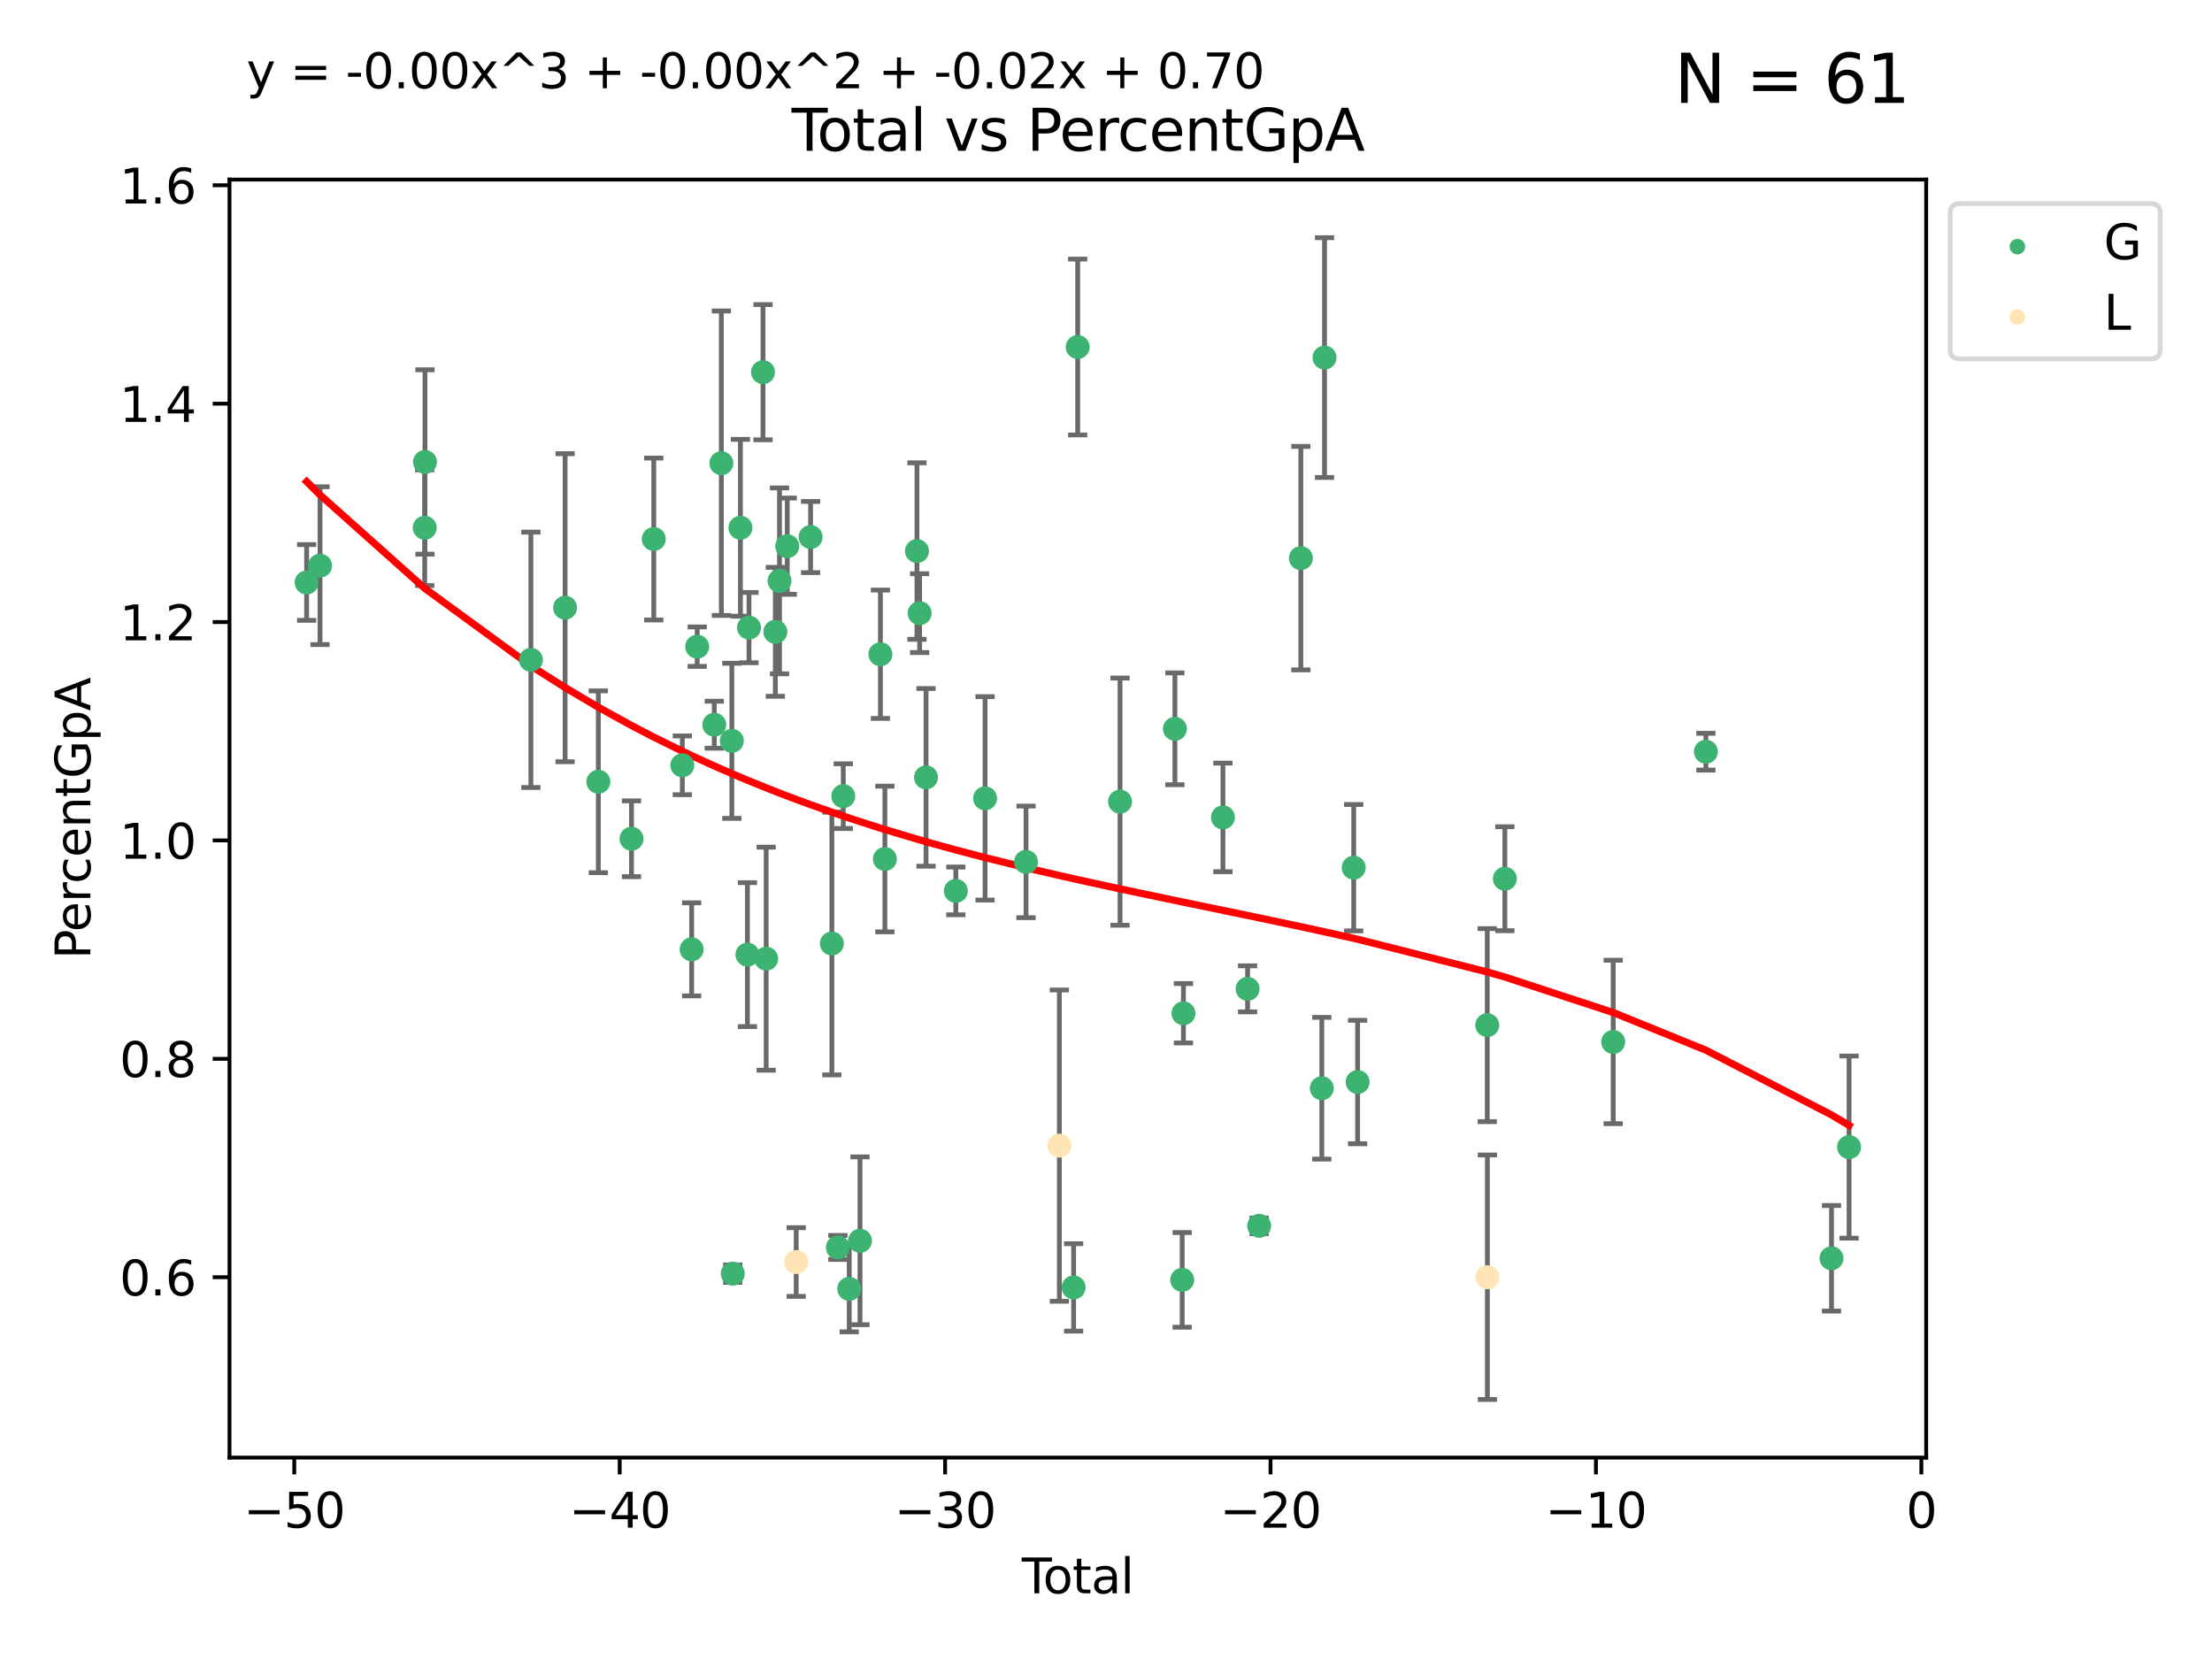 <?xml version="1.0" encoding="utf-8" standalone="no"?>
<!DOCTYPE svg PUBLIC "-//W3C//DTD SVG 1.1//EN"
  "http://www.w3.org/Graphics/SVG/1.1/DTD/svg11.dtd">
<svg xmlns:xlink="http://www.w3.org/1999/xlink" width="460.8pt" height="345.6pt" viewBox="0 0 460.8 345.6" xmlns="http://www.w3.org/2000/svg" version="1.1">
 <defs>
  <style type="text/css">*{stroke-linejoin: round; stroke-linecap: butt}</style>
 </defs>
 <g id="figure_1">
  <g id="patch_1">
   <path d="M 0 345.6 
L 460.8 345.6 
L 460.8 0 
L 0 0 
z
" style="fill: #ffffff"/>
  </g>
  <g id="axes_1">
   <g id="patch_2">
    <path d="M 47.81 303.64 
L 401.26 303.64 
L 401.26 37.411 
L 47.81 37.411 
z
" style="fill: #ffffff"/>
   </g>
   <g id="PathCollection_1">
    <defs>
     <path id="m4b8e114b20" d="M 0 1.118 
C 0.297 1.118 0.581 1 0.791 0.791 
C 1 0.581 1.118 0.297 1.118 0 
C 1.118 -0.297 1 -0.581 0.791 -0.791 
C 0.581 -1 0.297 -1.118 0 -1.118 
C -0.297 -1.118 -0.581 -1 -0.791 -0.791 
C -1 -0.581 -1.118 -0.297 -1.118 0 
C -1.118 0.297 -1 0.581 -0.791 0.791 
C -0.581 1 -0.297 1.118 0 1.118 
z
" style="stroke: #3cb371"/>
    </defs>
    <g clip-path="url(#p067b7caf82)">
     <use xlink:href="#m4b8e114b20" x="63.876" y="121.336" style="fill: #3cb371; stroke: #3cb371"/>
     <use xlink:href="#m4b8e114b20" x="66.665" y="117.844" style="fill: #3cb371; stroke: #3cb371"/>
     <use xlink:href="#m4b8e114b20" x="88.478" y="109.936" style="fill: #3cb371; stroke: #3cb371"/>
     <use xlink:href="#m4b8e114b20" x="88.531" y="96.236" style="fill: #3cb371; stroke: #3cb371"/>
     <use xlink:href="#m4b8e114b20" x="110.593" y="137.447" style="fill: #3cb371; stroke: #3cb371"/>
     <use xlink:href="#m4b8e114b20" x="117.718" y="126.592" style="fill: #3cb371; stroke: #3cb371"/>
     <use xlink:href="#m4b8e114b20" x="124.646" y="162.857" style="fill: #3cb371; stroke: #3cb371"/>
     <use xlink:href="#m4b8e114b20" x="131.553" y="174.726" style="fill: #3cb371; stroke: #3cb371"/>
     <use xlink:href="#m4b8e114b20" x="136.193" y="112.284" style="fill: #3cb371; stroke: #3cb371"/>
     <use xlink:href="#m4b8e114b20" x="142.142" y="159.429" style="fill: #3cb371; stroke: #3cb371"/>
     <use xlink:href="#m4b8e114b20" x="144.083" y="197.77" style="fill: #3cb371; stroke: #3cb371"/>
     <use xlink:href="#m4b8e114b20" x="145.239" y="134.712" style="fill: #3cb371; stroke: #3cb371"/>
     <use xlink:href="#m4b8e114b20" x="148.797" y="150.97" style="fill: #3cb371; stroke: #3cb371"/>
     <use xlink:href="#m4b8e114b20" x="150.273" y="96.496" style="fill: #3cb371; stroke: #3cb371"/>
     <use xlink:href="#m4b8e114b20" x="152.455" y="154.324" style="fill: #3cb371; stroke: #3cb371"/>
     <use xlink:href="#m4b8e114b20" x="152.65" y="265.324" style="fill: #3cb371; stroke: #3cb371"/>
     <use xlink:href="#m4b8e114b20" x="154.246" y="109.945" style="fill: #3cb371; stroke: #3cb371"/>
     <use xlink:href="#m4b8e114b20" x="155.705" y="198.864" style="fill: #3cb371; stroke: #3cb371"/>
     <use xlink:href="#m4b8e114b20" x="156.029" y="130.744" style="fill: #3cb371; stroke: #3cb371"/>
     <use xlink:href="#m4b8e114b20" x="158.95" y="77.531" style="fill: #3cb371; stroke: #3cb371"/>
     <use xlink:href="#m4b8e114b20" x="159.607" y="199.712" style="fill: #3cb371; stroke: #3cb371"/>
     <use xlink:href="#m4b8e114b20" x="161.518" y="131.618" style="fill: #3cb371; stroke: #3cb371"/>
     <use xlink:href="#m4b8e114b20" x="162.387" y="121.006" style="fill: #3cb371; stroke: #3cb371"/>
     <use xlink:href="#m4b8e114b20" x="163.998" y="113.78" style="fill: #3cb371; stroke: #3cb371"/>
     <use xlink:href="#m4b8e114b20" x="168.862" y="111.873" style="fill: #3cb371; stroke: #3cb371"/>
     <use xlink:href="#m4b8e114b20" x="173.292" y="196.555" style="fill: #3cb371; stroke: #3cb371"/>
     <use xlink:href="#m4b8e114b20" x="174.543" y="259.868" style="fill: #3cb371; stroke: #3cb371"/>
     <use xlink:href="#m4b8e114b20" x="175.67" y="165.855" style="fill: #3cb371; stroke: #3cb371"/>
     <use xlink:href="#m4b8e114b20" x="176.911" y="268.487" style="fill: #3cb371; stroke: #3cb371"/>
     <use xlink:href="#m4b8e114b20" x="179.153" y="258.478" style="fill: #3cb371; stroke: #3cb371"/>
     <use xlink:href="#m4b8e114b20" x="183.404" y="136.291" style="fill: #3cb371; stroke: #3cb371"/>
     <use xlink:href="#m4b8e114b20" x="184.337" y="178.948" style="fill: #3cb371; stroke: #3cb371"/>
     <use xlink:href="#m4b8e114b20" x="191.023" y="114.794" style="fill: #3cb371; stroke: #3cb371"/>
     <use xlink:href="#m4b8e114b20" x="191.575" y="127.729" style="fill: #3cb371; stroke: #3cb371"/>
     <use xlink:href="#m4b8e114b20" x="192.907" y="161.937" style="fill: #3cb371; stroke: #3cb371"/>
     <use xlink:href="#m4b8e114b20" x="199.116" y="185.594" style="fill: #3cb371; stroke: #3cb371"/>
     <use xlink:href="#m4b8e114b20" x="205.207" y="166.308" style="fill: #3cb371; stroke: #3cb371"/>
     <use xlink:href="#m4b8e114b20" x="213.738" y="179.547" style="fill: #3cb371; stroke: #3cb371"/>
     <use xlink:href="#m4b8e114b20" x="223.654" y="268.191" style="fill: #3cb371; stroke: #3cb371"/>
     <use xlink:href="#m4b8e114b20" x="224.502" y="72.289" style="fill: #3cb371; stroke: #3cb371"/>
     <use xlink:href="#m4b8e114b20" x="233.326" y="166.999" style="fill: #3cb371; stroke: #3cb371"/>
     <use xlink:href="#m4b8e114b20" x="244.755" y="151.825" style="fill: #3cb371; stroke: #3cb371"/>
     <use xlink:href="#m4b8e114b20" x="246.27" y="266.623" style="fill: #3cb371; stroke: #3cb371"/>
     <use xlink:href="#m4b8e114b20" x="246.534" y="211.085" style="fill: #3cb371; stroke: #3cb371"/>
     <use xlink:href="#m4b8e114b20" x="254.76" y="170.276" style="fill: #3cb371; stroke: #3cb371"/>
     <use xlink:href="#m4b8e114b20" x="259.895" y="205.998" style="fill: #3cb371; stroke: #3cb371"/>
     <use xlink:href="#m4b8e114b20" x="262.303" y="255.363" style="fill: #3cb371; stroke: #3cb371"/>
     <use xlink:href="#m4b8e114b20" x="270.994" y="116.268" style="fill: #3cb371; stroke: #3cb371"/>
     <use xlink:href="#m4b8e114b20" x="275.356" y="226.702" style="fill: #3cb371; stroke: #3cb371"/>
     <use xlink:href="#m4b8e114b20" x="275.922" y="74.49" style="fill: #3cb371; stroke: #3cb371"/>
     <use xlink:href="#m4b8e114b20" x="282" y="180.757" style="fill: #3cb371; stroke: #3cb371"/>
     <use xlink:href="#m4b8e114b20" x="282.815" y="225.409" style="fill: #3cb371; stroke: #3cb371"/>
     <use xlink:href="#m4b8e114b20" x="309.82" y="213.552" style="fill: #3cb371; stroke: #3cb371"/>
     <use xlink:href="#m4b8e114b20" x="313.487" y="183.051" style="fill: #3cb371; stroke: #3cb371"/>
     <use xlink:href="#m4b8e114b20" x="336.06" y="217.054" style="fill: #3cb371; stroke: #3cb371"/>
     <use xlink:href="#m4b8e114b20" x="355.369" y="156.59" style="fill: #3cb371; stroke: #3cb371"/>
     <use xlink:href="#m4b8e114b20" x="381.535" y="262.123" style="fill: #3cb371; stroke: #3cb371"/>
     <use xlink:href="#m4b8e114b20" x="385.194" y="238.959" style="fill: #3cb371; stroke: #3cb371"/>
    </g>
   </g>
   <g id="PathCollection_2">
    <defs>
     <path id="maf53d8e0f3" d="M 0 1.118 
C 0.297 1.118 0.581 1 0.791 0.791 
C 1 0.581 1.118 0.297 1.118 0 
C 1.118 -0.297 1 -0.581 0.791 -0.791 
C 0.581 -1 0.297 -1.118 0 -1.118 
C -0.297 -1.118 -0.581 -1 -0.791 -0.791 
C -1 -0.581 -1.118 -0.297 -1.118 0 
C -1.118 0.297 -1 0.581 -0.791 0.791 
C -0.581 1 -0.297 1.118 0 1.118 
z
" style="stroke: #ffe4b5"/>
    </defs>
    <g clip-path="url(#p067b7caf82)">
     <use xlink:href="#maf53d8e0f3" x="165.86" y="262.907" style="fill: #ffe4b5; stroke: #ffe4b5"/>
     <use xlink:href="#maf53d8e0f3" x="220.682" y="238.659" style="fill: #ffe4b5; stroke: #ffe4b5"/>
     <use xlink:href="#maf53d8e0f3" x="309.85" y="266.071" style="fill: #ffe4b5; stroke: #ffe4b5"/>
    </g>
   </g>
   <g id="matplotlib.axis_1">
    <g id="xtick_1">
     <g id="line2d_1">
      <defs>
       <path id="mab67795914" d="M 0 0 
L 0 3.5 
" style="stroke: #000000; stroke-width: 0.8"/>
      </defs>
      <g>
       <use xlink:href="#mab67795914" x="61.302" y="303.64" style="stroke: #000000; stroke-width: 0.8"/>
      </g>
     </g>
     <g id="text_1">
      <!-- −50 -->
      <g transform="translate(50.75 318.238)scale(0.1 -0.1)">
       <defs>
        <path id="DejaVuSans-2212" d="M 678 2272 
L 4684 2272 
L 4684 1741 
L 678 1741 
L 678 2272 
z
" transform="scale(0.016)"/>
        <path id="DejaVuSans-35" d="M 691 4666 
L 3169 4666 
L 3169 4134 
L 1269 4134 
L 1269 2991 
Q 1406 3038 1543 3061 
Q 1681 3084 1819 3084 
Q 2600 3084 3056 2656 
Q 3513 2228 3513 1497 
Q 3513 744 3044 326 
Q 2575 -91 1722 -91 
Q 1428 -91 1123 -41 
Q 819 9 494 109 
L 494 744 
Q 775 591 1075 516 
Q 1375 441 1709 441 
Q 2250 441 2565 725 
Q 2881 1009 2881 1497 
Q 2881 1984 2565 2268 
Q 2250 2553 1709 2553 
Q 1456 2553 1204 2497 
Q 953 2441 691 2322 
L 691 4666 
z
" transform="scale(0.016)"/>
        <path id="DejaVuSans-30" d="M 2034 4250 
Q 1547 4250 1301 3770 
Q 1056 3291 1056 2328 
Q 1056 1369 1301 889 
Q 1547 409 2034 409 
Q 2525 409 2770 889 
Q 3016 1369 3016 2328 
Q 3016 3291 2770 3770 
Q 2525 4250 2034 4250 
z
M 2034 4750 
Q 2819 4750 3233 4129 
Q 3647 3509 3647 2328 
Q 3647 1150 3233 529 
Q 2819 -91 2034 -91 
Q 1250 -91 836 529 
Q 422 1150 422 2328 
Q 422 3509 836 4129 
Q 1250 4750 2034 4750 
z
" transform="scale(0.016)"/>
       </defs>
       <use xlink:href="#DejaVuSans-2212"/>
       <use xlink:href="#DejaVuSans-35" x="83.789"/>
       <use xlink:href="#DejaVuSans-30" x="147.412"/>
      </g>
     </g>
    </g>
    <g id="xtick_2">
     <g id="line2d_2">
      <g>
       <use xlink:href="#mab67795914" x="129.092" y="303.64" style="stroke: #000000; stroke-width: 0.8"/>
      </g>
     </g>
     <g id="text_2">
      <!-- −40 -->
      <g transform="translate(118.54 318.238)scale(0.1 -0.1)">
       <defs>
        <path id="DejaVuSans-34" d="M 2419 4116 
L 825 1625 
L 2419 1625 
L 2419 4116 
z
M 2253 4666 
L 3047 4666 
L 3047 1625 
L 3713 1625 
L 3713 1100 
L 3047 1100 
L 3047 0 
L 2419 0 
L 2419 1100 
L 313 1100 
L 313 1709 
L 2253 4666 
z
" transform="scale(0.016)"/>
       </defs>
       <use xlink:href="#DejaVuSans-2212"/>
       <use xlink:href="#DejaVuSans-34" x="83.789"/>
       <use xlink:href="#DejaVuSans-30" x="147.412"/>
      </g>
     </g>
    </g>
    <g id="xtick_3">
     <g id="line2d_3">
      <g>
       <use xlink:href="#mab67795914" x="196.882" y="303.64" style="stroke: #000000; stroke-width: 0.8"/>
      </g>
     </g>
     <g id="text_3">
      <!-- −30 -->
      <g transform="translate(186.33 318.238)scale(0.1 -0.1)">
       <defs>
        <path id="DejaVuSans-33" d="M 2597 2516 
Q 3050 2419 3304 2112 
Q 3559 1806 3559 1356 
Q 3559 666 3084 287 
Q 2609 -91 1734 -91 
Q 1441 -91 1130 -33 
Q 819 25 488 141 
L 488 750 
Q 750 597 1062 519 
Q 1375 441 1716 441 
Q 2309 441 2620 675 
Q 2931 909 2931 1356 
Q 2931 1769 2642 2001 
Q 2353 2234 1838 2234 
L 1294 2234 
L 1294 2753 
L 1863 2753 
Q 2328 2753 2575 2939 
Q 2822 3125 2822 3475 
Q 2822 3834 2567 4026 
Q 2313 4219 1838 4219 
Q 1578 4219 1281 4162 
Q 984 4106 628 3988 
L 628 4550 
Q 988 4650 1302 4700 
Q 1616 4750 1894 4750 
Q 2613 4750 3031 4423 
Q 3450 4097 3450 3541 
Q 3450 3153 3228 2886 
Q 3006 2619 2597 2516 
z
" transform="scale(0.016)"/>
       </defs>
       <use xlink:href="#DejaVuSans-2212"/>
       <use xlink:href="#DejaVuSans-33" x="83.789"/>
       <use xlink:href="#DejaVuSans-30" x="147.412"/>
      </g>
     </g>
    </g>
    <g id="xtick_4">
     <g id="line2d_4">
      <g>
       <use xlink:href="#mab67795914" x="264.673" y="303.64" style="stroke: #000000; stroke-width: 0.8"/>
      </g>
     </g>
     <g id="text_4">
      <!-- −20 -->
      <g transform="translate(254.12 318.238)scale(0.1 -0.1)">
       <defs>
        <path id="DejaVuSans-32" d="M 1228 531 
L 3431 531 
L 3431 0 
L 469 0 
L 469 531 
Q 828 903 1448 1529 
Q 2069 2156 2228 2338 
Q 2531 2678 2651 2914 
Q 2772 3150 2772 3378 
Q 2772 3750 2511 3984 
Q 2250 4219 1831 4219 
Q 1534 4219 1204 4116 
Q 875 4013 500 3803 
L 500 4441 
Q 881 4594 1212 4672 
Q 1544 4750 1819 4750 
Q 2544 4750 2975 4387 
Q 3406 4025 3406 3419 
Q 3406 3131 3298 2873 
Q 3191 2616 2906 2266 
Q 2828 2175 2409 1742 
Q 1991 1309 1228 531 
z
" transform="scale(0.016)"/>
       </defs>
       <use xlink:href="#DejaVuSans-2212"/>
       <use xlink:href="#DejaVuSans-32" x="83.789"/>
       <use xlink:href="#DejaVuSans-30" x="147.412"/>
      </g>
     </g>
    </g>
    <g id="xtick_5">
     <g id="line2d_5">
      <g>
       <use xlink:href="#mab67795914" x="332.463" y="303.64" style="stroke: #000000; stroke-width: 0.8"/>
      </g>
     </g>
     <g id="text_5">
      <!-- −10 -->
      <g transform="translate(321.911 318.238)scale(0.1 -0.1)">
       <defs>
        <path id="DejaVuSans-31" d="M 794 531 
L 1825 531 
L 1825 4091 
L 703 3866 
L 703 4441 
L 1819 4666 
L 2450 4666 
L 2450 531 
L 3481 531 
L 3481 0 
L 794 0 
L 794 531 
z
" transform="scale(0.016)"/>
       </defs>
       <use xlink:href="#DejaVuSans-2212"/>
       <use xlink:href="#DejaVuSans-31" x="83.789"/>
       <use xlink:href="#DejaVuSans-30" x="147.412"/>
      </g>
     </g>
    </g>
    <g id="xtick_6">
     <g id="line2d_6">
      <g>
       <use xlink:href="#mab67795914" x="400.253" y="303.64" style="stroke: #000000; stroke-width: 0.8"/>
      </g>
     </g>
     <g id="text_6">
      <!-- 0 -->
      <g transform="translate(397.072 318.238)scale(0.1 -0.1)">
       <use xlink:href="#DejaVuSans-30"/>
      </g>
     </g>
    </g>
    <g id="text_7">
     <!-- Total -->
     <g transform="translate(212.858 331.917)scale(0.1 -0.1)">
      <defs>
       <path id="DejaVuSans-54" d="M -19 4666 
L 3928 4666 
L 3928 4134 
L 2272 4134 
L 2272 0 
L 1638 0 
L 1638 4134 
L -19 4134 
L -19 4666 
z
" transform="scale(0.016)"/>
       <path id="DejaVuSans-6f" d="M 1959 3097 
Q 1497 3097 1228 2736 
Q 959 2375 959 1747 
Q 959 1119 1226 758 
Q 1494 397 1959 397 
Q 2419 397 2687 759 
Q 2956 1122 2956 1747 
Q 2956 2369 2687 2733 
Q 2419 3097 1959 3097 
z
M 1959 3584 
Q 2709 3584 3137 3096 
Q 3566 2609 3566 1747 
Q 3566 888 3137 398 
Q 2709 -91 1959 -91 
Q 1206 -91 779 398 
Q 353 888 353 1747 
Q 353 2609 779 3096 
Q 1206 3584 1959 3584 
z
" transform="scale(0.016)"/>
       <path id="DejaVuSans-74" d="M 1172 4494 
L 1172 3500 
L 2356 3500 
L 2356 3053 
L 1172 3053 
L 1172 1153 
Q 1172 725 1289 603 
Q 1406 481 1766 481 
L 2356 481 
L 2356 0 
L 1766 0 
Q 1100 0 847 248 
Q 594 497 594 1153 
L 594 3053 
L 172 3053 
L 172 3500 
L 594 3500 
L 594 4494 
L 1172 4494 
z
" transform="scale(0.016)"/>
       <path id="DejaVuSans-61" d="M 2194 1759 
Q 1497 1759 1228 1600 
Q 959 1441 959 1056 
Q 959 750 1161 570 
Q 1363 391 1709 391 
Q 2188 391 2477 730 
Q 2766 1069 2766 1631 
L 2766 1759 
L 2194 1759 
z
M 3341 1997 
L 3341 0 
L 2766 0 
L 2766 531 
Q 2569 213 2275 61 
Q 1981 -91 1556 -91 
Q 1019 -91 701 211 
Q 384 513 384 1019 
Q 384 1609 779 1909 
Q 1175 2209 1959 2209 
L 2766 2209 
L 2766 2266 
Q 2766 2663 2505 2880 
Q 2244 3097 1772 3097 
Q 1472 3097 1187 3025 
Q 903 2953 641 2809 
L 641 3341 
Q 956 3463 1253 3523 
Q 1550 3584 1831 3584 
Q 2591 3584 2966 3190 
Q 3341 2797 3341 1997 
z
" transform="scale(0.016)"/>
       <path id="DejaVuSans-6c" d="M 603 4863 
L 1178 4863 
L 1178 0 
L 603 0 
L 603 4863 
z
" transform="scale(0.016)"/>
      </defs>
      <use xlink:href="#DejaVuSans-54"/>
      <use xlink:href="#DejaVuSans-6f" x="44.084"/>
      <use xlink:href="#DejaVuSans-74" x="105.266"/>
      <use xlink:href="#DejaVuSans-61" x="144.475"/>
      <use xlink:href="#DejaVuSans-6c" x="205.754"/>
     </g>
    </g>
   </g>
   <g id="matplotlib.axis_2">
    <g id="ytick_1">
     <g id="line2d_7">
      <defs>
       <path id="md34cf1a11a" d="M 0 0 
L -3.5 0 
" style="stroke: #000000; stroke-width: 0.8"/>
      </defs>
      <g>
       <use xlink:href="#md34cf1a11a" x="47.81" y="266.068" style="stroke: #000000; stroke-width: 0.8"/>
      </g>
     </g>
     <g id="text_8">
      <!-- 0.6 -->
      <g transform="translate(24.907 269.867)scale(0.1 -0.1)">
       <defs>
        <path id="DejaVuSans-2e" d="M 684 794 
L 1344 794 
L 1344 0 
L 684 0 
L 684 794 
z
" transform="scale(0.016)"/>
        <path id="DejaVuSans-36" d="M 2113 2584 
Q 1688 2584 1439 2293 
Q 1191 2003 1191 1497 
Q 1191 994 1439 701 
Q 1688 409 2113 409 
Q 2538 409 2786 701 
Q 3034 994 3034 1497 
Q 3034 2003 2786 2293 
Q 2538 2584 2113 2584 
z
M 3366 4563 
L 3366 3988 
Q 3128 4100 2886 4159 
Q 2644 4219 2406 4219 
Q 1781 4219 1451 3797 
Q 1122 3375 1075 2522 
Q 1259 2794 1537 2939 
Q 1816 3084 2150 3084 
Q 2853 3084 3261 2657 
Q 3669 2231 3669 1497 
Q 3669 778 3244 343 
Q 2819 -91 2113 -91 
Q 1303 -91 875 529 
Q 447 1150 447 2328 
Q 447 3434 972 4092 
Q 1497 4750 2381 4750 
Q 2619 4750 2861 4703 
Q 3103 4656 3366 4563 
z
" transform="scale(0.016)"/>
       </defs>
       <use xlink:href="#DejaVuSans-30"/>
       <use xlink:href="#DejaVuSans-2e" x="63.623"/>
       <use xlink:href="#DejaVuSans-36" x="95.41"/>
      </g>
     </g>
    </g>
    <g id="ytick_2">
     <g id="line2d_8">
      <g>
       <use xlink:href="#md34cf1a11a" x="47.81" y="220.573" style="stroke: #000000; stroke-width: 0.8"/>
      </g>
     </g>
     <g id="text_9">
      <!-- 0.8 -->
      <g transform="translate(24.907 224.372)scale(0.1 -0.1)">
       <defs>
        <path id="DejaVuSans-38" d="M 2034 2216 
Q 1584 2216 1326 1975 
Q 1069 1734 1069 1313 
Q 1069 891 1326 650 
Q 1584 409 2034 409 
Q 2484 409 2743 651 
Q 3003 894 3003 1313 
Q 3003 1734 2745 1975 
Q 2488 2216 2034 2216 
z
M 1403 2484 
Q 997 2584 770 2862 
Q 544 3141 544 3541 
Q 544 4100 942 4425 
Q 1341 4750 2034 4750 
Q 2731 4750 3128 4425 
Q 3525 4100 3525 3541 
Q 3525 3141 3298 2862 
Q 3072 2584 2669 2484 
Q 3125 2378 3379 2068 
Q 3634 1759 3634 1313 
Q 3634 634 3220 271 
Q 2806 -91 2034 -91 
Q 1263 -91 848 271 
Q 434 634 434 1313 
Q 434 1759 690 2068 
Q 947 2378 1403 2484 
z
M 1172 3481 
Q 1172 3119 1398 2916 
Q 1625 2713 2034 2713 
Q 2441 2713 2670 2916 
Q 2900 3119 2900 3481 
Q 2900 3844 2670 4047 
Q 2441 4250 2034 4250 
Q 1625 4250 1398 4047 
Q 1172 3844 1172 3481 
z
" transform="scale(0.016)"/>
       </defs>
       <use xlink:href="#DejaVuSans-30"/>
       <use xlink:href="#DejaVuSans-2e" x="63.623"/>
       <use xlink:href="#DejaVuSans-38" x="95.41"/>
      </g>
     </g>
    </g>
    <g id="ytick_3">
     <g id="line2d_9">
      <g>
       <use xlink:href="#md34cf1a11a" x="47.81" y="175.078" style="stroke: #000000; stroke-width: 0.8"/>
      </g>
     </g>
     <g id="text_10">
      <!-- 1.0 -->
      <g transform="translate(24.907 178.878)scale(0.1 -0.1)">
       <use xlink:href="#DejaVuSans-31"/>
       <use xlink:href="#DejaVuSans-2e" x="63.623"/>
       <use xlink:href="#DejaVuSans-30" x="95.41"/>
      </g>
     </g>
    </g>
    <g id="ytick_4">
     <g id="line2d_10">
      <g>
       <use xlink:href="#md34cf1a11a" x="47.81" y="129.583" style="stroke: #000000; stroke-width: 0.8"/>
      </g>
     </g>
     <g id="text_11">
      <!-- 1.2 -->
      <g transform="translate(24.907 133.383)scale(0.1 -0.1)">
       <use xlink:href="#DejaVuSans-31"/>
       <use xlink:href="#DejaVuSans-2e" x="63.623"/>
       <use xlink:href="#DejaVuSans-32" x="95.41"/>
      </g>
     </g>
    </g>
    <g id="ytick_5">
     <g id="line2d_11">
      <g>
       <use xlink:href="#md34cf1a11a" x="47.81" y="84.089" style="stroke: #000000; stroke-width: 0.8"/>
      </g>
     </g>
     <g id="text_12">
      <!-- 1.4 -->
      <g transform="translate(24.907 87.888)scale(0.1 -0.1)">
       <use xlink:href="#DejaVuSans-31"/>
       <use xlink:href="#DejaVuSans-2e" x="63.623"/>
       <use xlink:href="#DejaVuSans-34" x="95.41"/>
      </g>
     </g>
    </g>
    <g id="ytick_6">
     <g id="line2d_12">
      <g>
       <use xlink:href="#md34cf1a11a" x="47.81" y="38.594" style="stroke: #000000; stroke-width: 0.8"/>
      </g>
     </g>
     <g id="text_13">
      <!-- 1.6 -->
      <g transform="translate(24.907 42.393)scale(0.1 -0.1)">
       <use xlink:href="#DejaVuSans-31"/>
       <use xlink:href="#DejaVuSans-2e" x="63.623"/>
       <use xlink:href="#DejaVuSans-36" x="95.41"/>
      </g>
     </g>
    </g>
    <g id="text_14">
     <!-- PercentGpA -->
     <g transform="translate(18.827 199.802)rotate(-90)scale(0.1 -0.1)">
      <defs>
       <path id="DejaVuSans-50" d="M 1259 4147 
L 1259 2394 
L 2053 2394 
Q 2494 2394 2734 2622 
Q 2975 2850 2975 3272 
Q 2975 3691 2734 3919 
Q 2494 4147 2053 4147 
L 1259 4147 
z
M 628 4666 
L 2053 4666 
Q 2838 4666 3239 4311 
Q 3641 3956 3641 3272 
Q 3641 2581 3239 2228 
Q 2838 1875 2053 1875 
L 1259 1875 
L 1259 0 
L 628 0 
L 628 4666 
z
" transform="scale(0.016)"/>
       <path id="DejaVuSans-65" d="M 3597 1894 
L 3597 1613 
L 953 1613 
Q 991 1019 1311 708 
Q 1631 397 2203 397 
Q 2534 397 2845 478 
Q 3156 559 3463 722 
L 3463 178 
Q 3153 47 2828 -22 
Q 2503 -91 2169 -91 
Q 1331 -91 842 396 
Q 353 884 353 1716 
Q 353 2575 817 3079 
Q 1281 3584 2069 3584 
Q 2775 3584 3186 3129 
Q 3597 2675 3597 1894 
z
M 3022 2063 
Q 3016 2534 2758 2815 
Q 2500 3097 2075 3097 
Q 1594 3097 1305 2825 
Q 1016 2553 972 2059 
L 3022 2063 
z
" transform="scale(0.016)"/>
       <path id="DejaVuSans-72" d="M 2631 2963 
Q 2534 3019 2420 3045 
Q 2306 3072 2169 3072 
Q 1681 3072 1420 2755 
Q 1159 2438 1159 1844 
L 1159 0 
L 581 0 
L 581 3500 
L 1159 3500 
L 1159 2956 
Q 1341 3275 1631 3429 
Q 1922 3584 2338 3584 
Q 2397 3584 2469 3576 
Q 2541 3569 2628 3553 
L 2631 2963 
z
" transform="scale(0.016)"/>
       <path id="DejaVuSans-63" d="M 3122 3366 
L 3122 2828 
Q 2878 2963 2633 3030 
Q 2388 3097 2138 3097 
Q 1578 3097 1268 2742 
Q 959 2388 959 1747 
Q 959 1106 1268 751 
Q 1578 397 2138 397 
Q 2388 397 2633 464 
Q 2878 531 3122 666 
L 3122 134 
Q 2881 22 2623 -34 
Q 2366 -91 2075 -91 
Q 1284 -91 818 406 
Q 353 903 353 1747 
Q 353 2603 823 3093 
Q 1294 3584 2113 3584 
Q 2378 3584 2631 3529 
Q 2884 3475 3122 3366 
z
" transform="scale(0.016)"/>
       <path id="DejaVuSans-6e" d="M 3513 2113 
L 3513 0 
L 2938 0 
L 2938 2094 
Q 2938 2591 2744 2837 
Q 2550 3084 2163 3084 
Q 1697 3084 1428 2787 
Q 1159 2491 1159 1978 
L 1159 0 
L 581 0 
L 581 3500 
L 1159 3500 
L 1159 2956 
Q 1366 3272 1645 3428 
Q 1925 3584 2291 3584 
Q 2894 3584 3203 3211 
Q 3513 2838 3513 2113 
z
" transform="scale(0.016)"/>
       <path id="DejaVuSans-47" d="M 3809 666 
L 3809 1919 
L 2778 1919 
L 2778 2438 
L 4434 2438 
L 4434 434 
Q 4069 175 3628 42 
Q 3188 -91 2688 -91 
Q 1594 -91 976 548 
Q 359 1188 359 2328 
Q 359 3472 976 4111 
Q 1594 4750 2688 4750 
Q 3144 4750 3555 4637 
Q 3966 4525 4313 4306 
L 4313 3634 
Q 3963 3931 3569 4081 
Q 3175 4231 2741 4231 
Q 1884 4231 1454 3753 
Q 1025 3275 1025 2328 
Q 1025 1384 1454 906 
Q 1884 428 2741 428 
Q 3075 428 3337 486 
Q 3600 544 3809 666 
z
" transform="scale(0.016)"/>
       <path id="DejaVuSans-70" d="M 1159 525 
L 1159 -1331 
L 581 -1331 
L 581 3500 
L 1159 3500 
L 1159 2969 
Q 1341 3281 1617 3432 
Q 1894 3584 2278 3584 
Q 2916 3584 3314 3078 
Q 3713 2572 3713 1747 
Q 3713 922 3314 415 
Q 2916 -91 2278 -91 
Q 1894 -91 1617 61 
Q 1341 213 1159 525 
z
M 3116 1747 
Q 3116 2381 2855 2742 
Q 2594 3103 2138 3103 
Q 1681 3103 1420 2742 
Q 1159 2381 1159 1747 
Q 1159 1113 1420 752 
Q 1681 391 2138 391 
Q 2594 391 2855 752 
Q 3116 1113 3116 1747 
z
" transform="scale(0.016)"/>
       <path id="DejaVuSans-41" d="M 2188 4044 
L 1331 1722 
L 3047 1722 
L 2188 4044 
z
M 1831 4666 
L 2547 4666 
L 4325 0 
L 3669 0 
L 3244 1197 
L 1141 1197 
L 716 0 
L 50 0 
L 1831 4666 
z
" transform="scale(0.016)"/>
      </defs>
      <use xlink:href="#DejaVuSans-50"/>
      <use xlink:href="#DejaVuSans-65" x="56.678"/>
      <use xlink:href="#DejaVuSans-72" x="118.201"/>
      <use xlink:href="#DejaVuSans-63" x="157.064"/>
      <use xlink:href="#DejaVuSans-65" x="212.045"/>
      <use xlink:href="#DejaVuSans-6e" x="273.568"/>
      <use xlink:href="#DejaVuSans-74" x="336.947"/>
      <use xlink:href="#DejaVuSans-47" x="376.156"/>
      <use xlink:href="#DejaVuSans-70" x="453.646"/>
      <use xlink:href="#DejaVuSans-41" x="517.123"/>
     </g>
    </g>
   </g>
   <g id="LineCollection_1">
    <path d="M 63.876 129.225 
L 63.876 113.447 
" clip-path="url(#p067b7caf82)" style="fill: none; stroke: #696969"/>
    <path d="M 66.665 134.28 
L 66.665 101.409 
" clip-path="url(#p067b7caf82)" style="fill: none; stroke: #696969"/>
    <path d="M 88.478 121.986 
L 88.478 97.886 
" clip-path="url(#p067b7caf82)" style="fill: none; stroke: #696969"/>
    <path d="M 88.531 115.437 
L 88.531 77.035 
" clip-path="url(#p067b7caf82)" style="fill: none; stroke: #696969"/>
    <path d="M 110.593 164.047 
L 110.593 110.848 
" clip-path="url(#p067b7caf82)" style="fill: none; stroke: #696969"/>
    <path d="M 117.718 158.677 
L 117.718 94.506 
" clip-path="url(#p067b7caf82)" style="fill: none; stroke: #696969"/>
    <path d="M 124.646 181.791 
L 124.646 143.923 
" clip-path="url(#p067b7caf82)" style="fill: none; stroke: #696969"/>
    <path d="M 131.553 182.623 
L 131.553 166.83 
" clip-path="url(#p067b7caf82)" style="fill: none; stroke: #696969"/>
    <path d="M 136.193 129.145 
L 136.193 95.423 
" clip-path="url(#p067b7caf82)" style="fill: none; stroke: #696969"/>
    <path d="M 142.142 165.55 
L 142.142 153.308 
" clip-path="url(#p067b7caf82)" style="fill: none; stroke: #696969"/>
    <path d="M 144.083 207.463 
L 144.083 188.077 
" clip-path="url(#p067b7caf82)" style="fill: none; stroke: #696969"/>
    <path d="M 145.239 138.817 
L 145.239 130.606 
" clip-path="url(#p067b7caf82)" style="fill: none; stroke: #696969"/>
    <path d="M 148.797 155.87 
L 148.797 146.07 
" clip-path="url(#p067b7caf82)" style="fill: none; stroke: #696969"/>
    <path d="M 150.273 128.21 
L 150.273 64.782 
" clip-path="url(#p067b7caf82)" style="fill: none; stroke: #696969"/>
    <path d="M 152.455 170.483 
L 152.455 138.166 
" clip-path="url(#p067b7caf82)" style="fill: none; stroke: #696969"/>
    <path d="M 152.65 267.13 
L 152.65 263.518 
" clip-path="url(#p067b7caf82)" style="fill: none; stroke: #696969"/>
    <path d="M 154.246 128.36 
L 154.246 91.53 
" clip-path="url(#p067b7caf82)" style="fill: none; stroke: #696969"/>
    <path d="M 155.705 213.854 
L 155.705 183.874 
" clip-path="url(#p067b7caf82)" style="fill: none; stroke: #696969"/>
    <path d="M 156.029 138.058 
L 156.029 123.43 
" clip-path="url(#p067b7caf82)" style="fill: none; stroke: #696969"/>
    <path d="M 158.95 91.616 
L 158.95 63.447 
" clip-path="url(#p067b7caf82)" style="fill: none; stroke: #696969"/>
    <path d="M 159.607 222.944 
L 159.607 176.48 
" clip-path="url(#p067b7caf82)" style="fill: none; stroke: #696969"/>
    <path d="M 161.518 145.047 
L 161.518 118.189 
" clip-path="url(#p067b7caf82)" style="fill: none; stroke: #696969"/>
    <path d="M 162.387 140.373 
L 162.387 101.64 
" clip-path="url(#p067b7caf82)" style="fill: none; stroke: #696969"/>
    <path d="M 163.998 123.803 
L 163.998 103.757 
" clip-path="url(#p067b7caf82)" style="fill: none; stroke: #696969"/>
    <path d="M 168.862 119.284 
L 168.862 104.463 
" clip-path="url(#p067b7caf82)" style="fill: none; stroke: #696969"/>
    <path d="M 173.292 223.917 
L 173.292 169.194 
" clip-path="url(#p067b7caf82)" style="fill: none; stroke: #696969"/>
    <path d="M 174.543 262.371 
L 174.543 257.366 
" clip-path="url(#p067b7caf82)" style="fill: none; stroke: #696969"/>
    <path d="M 175.67 172.598 
L 175.67 159.112 
" clip-path="url(#p067b7caf82)" style="fill: none; stroke: #696969"/>
    <path d="M 176.911 277.443 
L 176.911 259.531 
" clip-path="url(#p067b7caf82)" style="fill: none; stroke: #696969"/>
    <path d="M 179.153 275.957 
L 179.153 241 
" clip-path="url(#p067b7caf82)" style="fill: none; stroke: #696969"/>
    <path d="M 183.404 149.659 
L 183.404 122.924 
" clip-path="url(#p067b7caf82)" style="fill: none; stroke: #696969"/>
    <path d="M 184.337 194.123 
L 184.337 163.773 
" clip-path="url(#p067b7caf82)" style="fill: none; stroke: #696969"/>
    <path d="M 191.023 133.179 
L 191.023 96.41 
" clip-path="url(#p067b7caf82)" style="fill: none; stroke: #696969"/>
    <path d="M 191.575 135.942 
L 191.575 119.517 
" clip-path="url(#p067b7caf82)" style="fill: none; stroke: #696969"/>
    <path d="M 192.907 180.439 
L 192.907 143.435 
" clip-path="url(#p067b7caf82)" style="fill: none; stroke: #696969"/>
    <path d="M 199.116 190.565 
L 199.116 180.623 
" clip-path="url(#p067b7caf82)" style="fill: none; stroke: #696969"/>
    <path d="M 205.207 187.494 
L 205.207 145.121 
" clip-path="url(#p067b7caf82)" style="fill: none; stroke: #696969"/>
    <path d="M 213.738 191.173 
L 213.738 167.921 
" clip-path="url(#p067b7caf82)" style="fill: none; stroke: #696969"/>
    <path d="M 223.654 277.296 
L 223.654 259.086 
" clip-path="url(#p067b7caf82)" style="fill: none; stroke: #696969"/>
    <path d="M 224.502 90.602 
L 224.502 53.977 
" clip-path="url(#p067b7caf82)" style="fill: none; stroke: #696969"/>
    <path d="M 233.326 192.747 
L 233.326 141.251 
" clip-path="url(#p067b7caf82)" style="fill: none; stroke: #696969"/>
    <path d="M 244.755 163.476 
L 244.755 140.175 
" clip-path="url(#p067b7caf82)" style="fill: none; stroke: #696969"/>
    <path d="M 246.27 276.489 
L 246.27 256.757 
" clip-path="url(#p067b7caf82)" style="fill: none; stroke: #696969"/>
    <path d="M 246.534 217.272 
L 246.534 204.899 
" clip-path="url(#p067b7caf82)" style="fill: none; stroke: #696969"/>
    <path d="M 254.76 181.592 
L 254.76 158.96 
" clip-path="url(#p067b7caf82)" style="fill: none; stroke: #696969"/>
    <path d="M 259.895 210.798 
L 259.895 201.197 
" clip-path="url(#p067b7caf82)" style="fill: none; stroke: #696969"/>
    <path d="M 262.303 256.991 
L 262.303 253.735 
" clip-path="url(#p067b7caf82)" style="fill: none; stroke: #696969"/>
    <path d="M 270.994 139.541 
L 270.994 92.995 
" clip-path="url(#p067b7caf82)" style="fill: none; stroke: #696969"/>
    <path d="M 275.356 241.469 
L 275.356 211.934 
" clip-path="url(#p067b7caf82)" style="fill: none; stroke: #696969"/>
    <path d="M 275.922 99.468 
L 275.922 49.513 
" clip-path="url(#p067b7caf82)" style="fill: none; stroke: #696969"/>
    <path d="M 282 193.922 
L 282 167.592 
" clip-path="url(#p067b7caf82)" style="fill: none; stroke: #696969"/>
    <path d="M 282.815 238.263 
L 282.815 212.555 
" clip-path="url(#p067b7caf82)" style="fill: none; stroke: #696969"/>
    <path d="M 309.82 233.657 
L 309.82 193.446 
" clip-path="url(#p067b7caf82)" style="fill: none; stroke: #696969"/>
    <path d="M 313.487 193.879 
L 313.487 172.223 
" clip-path="url(#p067b7caf82)" style="fill: none; stroke: #696969"/>
    <path d="M 336.06 234.077 
L 336.06 200.032 
" clip-path="url(#p067b7caf82)" style="fill: none; stroke: #696969"/>
    <path d="M 355.369 160.418 
L 355.369 152.762 
" clip-path="url(#p067b7caf82)" style="fill: none; stroke: #696969"/>
    <path d="M 381.535 273.117 
L 381.535 251.129 
" clip-path="url(#p067b7caf82)" style="fill: none; stroke: #696969"/>
    <path d="M 385.194 257.935 
L 385.194 219.982 
" clip-path="url(#p067b7caf82)" style="fill: none; stroke: #696969"/>
   </g>
   <g id="line2d_13">
    <defs>
     <path id="m43778c5710" d="M 2 0 
L -2 -0 
" style="stroke: #696969"/>
    </defs>
    <g clip-path="url(#p067b7caf82)">
     <use xlink:href="#m43778c5710" x="63.876" y="129.225" style="fill: #696969; stroke: #696969"/>
     <use xlink:href="#m43778c5710" x="66.665" y="134.28" style="fill: #696969; stroke: #696969"/>
     <use xlink:href="#m43778c5710" x="88.478" y="121.986" style="fill: #696969; stroke: #696969"/>
     <use xlink:href="#m43778c5710" x="88.531" y="115.437" style="fill: #696969; stroke: #696969"/>
     <use xlink:href="#m43778c5710" x="110.593" y="164.047" style="fill: #696969; stroke: #696969"/>
     <use xlink:href="#m43778c5710" x="117.718" y="158.677" style="fill: #696969; stroke: #696969"/>
     <use xlink:href="#m43778c5710" x="124.646" y="181.791" style="fill: #696969; stroke: #696969"/>
     <use xlink:href="#m43778c5710" x="131.553" y="182.623" style="fill: #696969; stroke: #696969"/>
     <use xlink:href="#m43778c5710" x="136.193" y="129.145" style="fill: #696969; stroke: #696969"/>
     <use xlink:href="#m43778c5710" x="142.142" y="165.55" style="fill: #696969; stroke: #696969"/>
     <use xlink:href="#m43778c5710" x="144.083" y="207.463" style="fill: #696969; stroke: #696969"/>
     <use xlink:href="#m43778c5710" x="145.239" y="138.817" style="fill: #696969; stroke: #696969"/>
     <use xlink:href="#m43778c5710" x="148.797" y="155.87" style="fill: #696969; stroke: #696969"/>
     <use xlink:href="#m43778c5710" x="150.273" y="128.21" style="fill: #696969; stroke: #696969"/>
     <use xlink:href="#m43778c5710" x="152.455" y="170.483" style="fill: #696969; stroke: #696969"/>
     <use xlink:href="#m43778c5710" x="152.65" y="267.13" style="fill: #696969; stroke: #696969"/>
     <use xlink:href="#m43778c5710" x="154.246" y="128.36" style="fill: #696969; stroke: #696969"/>
     <use xlink:href="#m43778c5710" x="155.705" y="213.854" style="fill: #696969; stroke: #696969"/>
     <use xlink:href="#m43778c5710" x="156.029" y="138.058" style="fill: #696969; stroke: #696969"/>
     <use xlink:href="#m43778c5710" x="158.95" y="91.616" style="fill: #696969; stroke: #696969"/>
     <use xlink:href="#m43778c5710" x="159.607" y="222.944" style="fill: #696969; stroke: #696969"/>
     <use xlink:href="#m43778c5710" x="161.518" y="145.047" style="fill: #696969; stroke: #696969"/>
     <use xlink:href="#m43778c5710" x="162.387" y="140.373" style="fill: #696969; stroke: #696969"/>
     <use xlink:href="#m43778c5710" x="163.998" y="123.803" style="fill: #696969; stroke: #696969"/>
     <use xlink:href="#m43778c5710" x="168.862" y="119.284" style="fill: #696969; stroke: #696969"/>
     <use xlink:href="#m43778c5710" x="173.292" y="223.917" style="fill: #696969; stroke: #696969"/>
     <use xlink:href="#m43778c5710" x="174.543" y="262.371" style="fill: #696969; stroke: #696969"/>
     <use xlink:href="#m43778c5710" x="175.67" y="172.598" style="fill: #696969; stroke: #696969"/>
     <use xlink:href="#m43778c5710" x="176.911" y="277.443" style="fill: #696969; stroke: #696969"/>
     <use xlink:href="#m43778c5710" x="179.153" y="275.957" style="fill: #696969; stroke: #696969"/>
     <use xlink:href="#m43778c5710" x="183.404" y="149.659" style="fill: #696969; stroke: #696969"/>
     <use xlink:href="#m43778c5710" x="184.337" y="194.123" style="fill: #696969; stroke: #696969"/>
     <use xlink:href="#m43778c5710" x="191.023" y="133.179" style="fill: #696969; stroke: #696969"/>
     <use xlink:href="#m43778c5710" x="191.575" y="135.942" style="fill: #696969; stroke: #696969"/>
     <use xlink:href="#m43778c5710" x="192.907" y="180.439" style="fill: #696969; stroke: #696969"/>
     <use xlink:href="#m43778c5710" x="199.116" y="190.565" style="fill: #696969; stroke: #696969"/>
     <use xlink:href="#m43778c5710" x="205.207" y="187.494" style="fill: #696969; stroke: #696969"/>
     <use xlink:href="#m43778c5710" x="213.738" y="191.173" style="fill: #696969; stroke: #696969"/>
     <use xlink:href="#m43778c5710" x="223.654" y="277.296" style="fill: #696969; stroke: #696969"/>
     <use xlink:href="#m43778c5710" x="224.502" y="90.602" style="fill: #696969; stroke: #696969"/>
     <use xlink:href="#m43778c5710" x="233.326" y="192.747" style="fill: #696969; stroke: #696969"/>
     <use xlink:href="#m43778c5710" x="244.755" y="163.476" style="fill: #696969; stroke: #696969"/>
     <use xlink:href="#m43778c5710" x="246.27" y="276.489" style="fill: #696969; stroke: #696969"/>
     <use xlink:href="#m43778c5710" x="246.534" y="217.272" style="fill: #696969; stroke: #696969"/>
     <use xlink:href="#m43778c5710" x="254.76" y="181.592" style="fill: #696969; stroke: #696969"/>
     <use xlink:href="#m43778c5710" x="259.895" y="210.798" style="fill: #696969; stroke: #696969"/>
     <use xlink:href="#m43778c5710" x="262.303" y="256.991" style="fill: #696969; stroke: #696969"/>
     <use xlink:href="#m43778c5710" x="270.994" y="139.541" style="fill: #696969; stroke: #696969"/>
     <use xlink:href="#m43778c5710" x="275.356" y="241.469" style="fill: #696969; stroke: #696969"/>
     <use xlink:href="#m43778c5710" x="275.922" y="99.468" style="fill: #696969; stroke: #696969"/>
     <use xlink:href="#m43778c5710" x="282" y="193.922" style="fill: #696969; stroke: #696969"/>
     <use xlink:href="#m43778c5710" x="282.815" y="238.263" style="fill: #696969; stroke: #696969"/>
     <use xlink:href="#m43778c5710" x="309.82" y="233.657" style="fill: #696969; stroke: #696969"/>
     <use xlink:href="#m43778c5710" x="313.487" y="193.879" style="fill: #696969; stroke: #696969"/>
     <use xlink:href="#m43778c5710" x="336.06" y="234.077" style="fill: #696969; stroke: #696969"/>
     <use xlink:href="#m43778c5710" x="355.369" y="160.418" style="fill: #696969; stroke: #696969"/>
     <use xlink:href="#m43778c5710" x="381.535" y="273.117" style="fill: #696969; stroke: #696969"/>
     <use xlink:href="#m43778c5710" x="385.194" y="257.935" style="fill: #696969; stroke: #696969"/>
    </g>
   </g>
   <g id="line2d_14">
    <g clip-path="url(#p067b7caf82)">
     <use xlink:href="#m43778c5710" x="63.876" y="113.447" style="fill: #696969; stroke: #696969"/>
     <use xlink:href="#m43778c5710" x="66.665" y="101.409" style="fill: #696969; stroke: #696969"/>
     <use xlink:href="#m43778c5710" x="88.478" y="97.886" style="fill: #696969; stroke: #696969"/>
     <use xlink:href="#m43778c5710" x="88.531" y="77.035" style="fill: #696969; stroke: #696969"/>
     <use xlink:href="#m43778c5710" x="110.593" y="110.848" style="fill: #696969; stroke: #696969"/>
     <use xlink:href="#m43778c5710" x="117.718" y="94.506" style="fill: #696969; stroke: #696969"/>
     <use xlink:href="#m43778c5710" x="124.646" y="143.923" style="fill: #696969; stroke: #696969"/>
     <use xlink:href="#m43778c5710" x="131.553" y="166.83" style="fill: #696969; stroke: #696969"/>
     <use xlink:href="#m43778c5710" x="136.193" y="95.423" style="fill: #696969; stroke: #696969"/>
     <use xlink:href="#m43778c5710" x="142.142" y="153.308" style="fill: #696969; stroke: #696969"/>
     <use xlink:href="#m43778c5710" x="144.083" y="188.077" style="fill: #696969; stroke: #696969"/>
     <use xlink:href="#m43778c5710" x="145.239" y="130.606" style="fill: #696969; stroke: #696969"/>
     <use xlink:href="#m43778c5710" x="148.797" y="146.07" style="fill: #696969; stroke: #696969"/>
     <use xlink:href="#m43778c5710" x="150.273" y="64.782" style="fill: #696969; stroke: #696969"/>
     <use xlink:href="#m43778c5710" x="152.455" y="138.166" style="fill: #696969; stroke: #696969"/>
     <use xlink:href="#m43778c5710" x="152.65" y="263.518" style="fill: #696969; stroke: #696969"/>
     <use xlink:href="#m43778c5710" x="154.246" y="91.53" style="fill: #696969; stroke: #696969"/>
     <use xlink:href="#m43778c5710" x="155.705" y="183.874" style="fill: #696969; stroke: #696969"/>
     <use xlink:href="#m43778c5710" x="156.029" y="123.43" style="fill: #696969; stroke: #696969"/>
     <use xlink:href="#m43778c5710" x="158.95" y="63.447" style="fill: #696969; stroke: #696969"/>
     <use xlink:href="#m43778c5710" x="159.607" y="176.48" style="fill: #696969; stroke: #696969"/>
     <use xlink:href="#m43778c5710" x="161.518" y="118.189" style="fill: #696969; stroke: #696969"/>
     <use xlink:href="#m43778c5710" x="162.387" y="101.64" style="fill: #696969; stroke: #696969"/>
     <use xlink:href="#m43778c5710" x="163.998" y="103.757" style="fill: #696969; stroke: #696969"/>
     <use xlink:href="#m43778c5710" x="168.862" y="104.463" style="fill: #696969; stroke: #696969"/>
     <use xlink:href="#m43778c5710" x="173.292" y="169.194" style="fill: #696969; stroke: #696969"/>
     <use xlink:href="#m43778c5710" x="174.543" y="257.366" style="fill: #696969; stroke: #696969"/>
     <use xlink:href="#m43778c5710" x="175.67" y="159.112" style="fill: #696969; stroke: #696969"/>
     <use xlink:href="#m43778c5710" x="176.911" y="259.531" style="fill: #696969; stroke: #696969"/>
     <use xlink:href="#m43778c5710" x="179.153" y="241" style="fill: #696969; stroke: #696969"/>
     <use xlink:href="#m43778c5710" x="183.404" y="122.924" style="fill: #696969; stroke: #696969"/>
     <use xlink:href="#m43778c5710" x="184.337" y="163.773" style="fill: #696969; stroke: #696969"/>
     <use xlink:href="#m43778c5710" x="191.023" y="96.41" style="fill: #696969; stroke: #696969"/>
     <use xlink:href="#m43778c5710" x="191.575" y="119.517" style="fill: #696969; stroke: #696969"/>
     <use xlink:href="#m43778c5710" x="192.907" y="143.435" style="fill: #696969; stroke: #696969"/>
     <use xlink:href="#m43778c5710" x="199.116" y="180.623" style="fill: #696969; stroke: #696969"/>
     <use xlink:href="#m43778c5710" x="205.207" y="145.121" style="fill: #696969; stroke: #696969"/>
     <use xlink:href="#m43778c5710" x="213.738" y="167.921" style="fill: #696969; stroke: #696969"/>
     <use xlink:href="#m43778c5710" x="223.654" y="259.086" style="fill: #696969; stroke: #696969"/>
     <use xlink:href="#m43778c5710" x="224.502" y="53.977" style="fill: #696969; stroke: #696969"/>
     <use xlink:href="#m43778c5710" x="233.326" y="141.251" style="fill: #696969; stroke: #696969"/>
     <use xlink:href="#m43778c5710" x="244.755" y="140.175" style="fill: #696969; stroke: #696969"/>
     <use xlink:href="#m43778c5710" x="246.27" y="256.757" style="fill: #696969; stroke: #696969"/>
     <use xlink:href="#m43778c5710" x="246.534" y="204.899" style="fill: #696969; stroke: #696969"/>
     <use xlink:href="#m43778c5710" x="254.76" y="158.96" style="fill: #696969; stroke: #696969"/>
     <use xlink:href="#m43778c5710" x="259.895" y="201.197" style="fill: #696969; stroke: #696969"/>
     <use xlink:href="#m43778c5710" x="262.303" y="253.735" style="fill: #696969; stroke: #696969"/>
     <use xlink:href="#m43778c5710" x="270.994" y="92.995" style="fill: #696969; stroke: #696969"/>
     <use xlink:href="#m43778c5710" x="275.356" y="211.934" style="fill: #696969; stroke: #696969"/>
     <use xlink:href="#m43778c5710" x="275.922" y="49.513" style="fill: #696969; stroke: #696969"/>
     <use xlink:href="#m43778c5710" x="282" y="167.592" style="fill: #696969; stroke: #696969"/>
     <use xlink:href="#m43778c5710" x="282.815" y="212.555" style="fill: #696969; stroke: #696969"/>
     <use xlink:href="#m43778c5710" x="309.82" y="193.446" style="fill: #696969; stroke: #696969"/>
     <use xlink:href="#m43778c5710" x="313.487" y="172.223" style="fill: #696969; stroke: #696969"/>
     <use xlink:href="#m43778c5710" x="336.06" y="200.032" style="fill: #696969; stroke: #696969"/>
     <use xlink:href="#m43778c5710" x="355.369" y="152.762" style="fill: #696969; stroke: #696969"/>
     <use xlink:href="#m43778c5710" x="381.535" y="251.129" style="fill: #696969; stroke: #696969"/>
     <use xlink:href="#m43778c5710" x="385.194" y="219.982" style="fill: #696969; stroke: #696969"/>
    </g>
   </g>
   <g id="LineCollection_2">
    <path d="M 165.86 270.061 
L 165.86 255.752 
" clip-path="url(#p067b7caf82)" style="fill: none; stroke: #696969"/>
    <path d="M 220.682 271.082 
L 220.682 206.237 
" clip-path="url(#p067b7caf82)" style="fill: none; stroke: #696969"/>
    <path d="M 309.85 291.539 
L 309.85 240.603 
" clip-path="url(#p067b7caf82)" style="fill: none; stroke: #696969"/>
   </g>
   <g id="line2d_15">
    <g clip-path="url(#p067b7caf82)">
     <use xlink:href="#m43778c5710" x="165.86" y="270.061" style="fill: #696969; stroke: #696969"/>
     <use xlink:href="#m43778c5710" x="220.682" y="271.082" style="fill: #696969; stroke: #696969"/>
     <use xlink:href="#m43778c5710" x="309.85" y="291.539" style="fill: #696969; stroke: #696969"/>
    </g>
   </g>
   <g id="line2d_16">
    <g clip-path="url(#p067b7caf82)">
     <use xlink:href="#m43778c5710" x="165.86" y="255.752" style="fill: #696969; stroke: #696969"/>
     <use xlink:href="#m43778c5710" x="220.682" y="206.237" style="fill: #696969; stroke: #696969"/>
     <use xlink:href="#m43778c5710" x="309.85" y="240.603" style="fill: #696969; stroke: #696969"/>
    </g>
   </g>
   <g id="line2d_17">
    <path d="M 63.876 100.328 
L 66.665 103.094 
L 88.478 122.56 
L 88.531 122.602 
L 110.593 138.716 
L 117.718 143.234 
L 124.646 147.331 
L 131.553 151.142 
L 136.193 153.556 
L 142.142 156.487 
L 144.083 157.405 
L 145.239 157.943 
L 148.797 159.559 
L 150.273 160.212 
L 152.455 161.159 
L 152.65 161.242 
L 154.246 161.92 
L 155.705 162.529 
L 156.029 162.663 
L 158.95 163.853 
L 159.607 164.115 
L 161.518 164.868 
L 162.387 165.206 
L 163.998 165.824 
L 165.86 166.525 
L 168.862 167.628 
L 173.292 169.193 
L 174.543 169.623 
L 175.67 170.005 
L 176.911 170.42 
L 179.153 171.158 
L 183.404 172.512 
L 184.337 172.802 
L 191.023 174.802 
L 191.575 174.962 
L 192.907 175.343 
L 199.116 177.061 
L 205.207 178.656 
L 213.738 180.763 
L 220.682 182.383 
L 223.654 183.056 
L 224.502 183.245 
L 233.326 185.171 
L 244.755 187.575 
L 246.27 187.888 
L 246.534 187.943 
L 254.76 189.642 
L 259.895 190.706 
L 262.303 191.207 
L 270.994 193.046 
L 275.356 193.991 
L 275.922 194.115 
L 282 195.471 
L 282.815 195.657 
L 309.82 202.477 
L 309.85 202.486 
L 313.487 203.531 
L 336.06 210.928 
L 355.369 218.776 
L 381.535 232.255 
L 385.194 234.441 
" clip-path="url(#p067b7caf82)" style="fill: none; stroke: #ff0000; stroke-width: 1.5; stroke-linecap: square"/>
   </g>
   <g id="line2d_18">
    <defs>
     <path id="m097911fcb8" d="M 0 2 
C 0.53 2 1.039 1.789 1.414 1.414 
C 1.789 1.039 2 0.53 2 0 
C 2 -0.53 1.789 -1.039 1.414 -1.414 
C 1.039 -1.789 0.53 -2 0 -2 
C -0.53 -2 -1.039 -1.789 -1.414 -1.414 
C -1.789 -1.039 -2 -0.53 -2 0 
C -2 0.53 -1.789 1.039 -1.414 1.414 
C -1.039 1.789 -0.53 2 0 2 
z
" style="stroke: #3cb371"/>
    </defs>
    <g clip-path="url(#p067b7caf82)">
     <use xlink:href="#m097911fcb8" x="63.876" y="121.336" style="fill: #3cb371; stroke: #3cb371"/>
     <use xlink:href="#m097911fcb8" x="66.665" y="117.844" style="fill: #3cb371; stroke: #3cb371"/>
     <use xlink:href="#m097911fcb8" x="88.478" y="109.936" style="fill: #3cb371; stroke: #3cb371"/>
     <use xlink:href="#m097911fcb8" x="88.531" y="96.236" style="fill: #3cb371; stroke: #3cb371"/>
     <use xlink:href="#m097911fcb8" x="110.593" y="137.447" style="fill: #3cb371; stroke: #3cb371"/>
     <use xlink:href="#m097911fcb8" x="117.718" y="126.592" style="fill: #3cb371; stroke: #3cb371"/>
     <use xlink:href="#m097911fcb8" x="124.646" y="162.857" style="fill: #3cb371; stroke: #3cb371"/>
     <use xlink:href="#m097911fcb8" x="131.553" y="174.726" style="fill: #3cb371; stroke: #3cb371"/>
     <use xlink:href="#m097911fcb8" x="136.193" y="112.284" style="fill: #3cb371; stroke: #3cb371"/>
     <use xlink:href="#m097911fcb8" x="142.142" y="159.429" style="fill: #3cb371; stroke: #3cb371"/>
     <use xlink:href="#m097911fcb8" x="144.083" y="197.77" style="fill: #3cb371; stroke: #3cb371"/>
     <use xlink:href="#m097911fcb8" x="145.239" y="134.712" style="fill: #3cb371; stroke: #3cb371"/>
     <use xlink:href="#m097911fcb8" x="148.797" y="150.97" style="fill: #3cb371; stroke: #3cb371"/>
     <use xlink:href="#m097911fcb8" x="150.273" y="96.496" style="fill: #3cb371; stroke: #3cb371"/>
     <use xlink:href="#m097911fcb8" x="152.455" y="154.324" style="fill: #3cb371; stroke: #3cb371"/>
     <use xlink:href="#m097911fcb8" x="152.65" y="265.324" style="fill: #3cb371; stroke: #3cb371"/>
     <use xlink:href="#m097911fcb8" x="154.246" y="109.945" style="fill: #3cb371; stroke: #3cb371"/>
     <use xlink:href="#m097911fcb8" x="155.705" y="198.864" style="fill: #3cb371; stroke: #3cb371"/>
     <use xlink:href="#m097911fcb8" x="156.029" y="130.744" style="fill: #3cb371; stroke: #3cb371"/>
     <use xlink:href="#m097911fcb8" x="158.95" y="77.531" style="fill: #3cb371; stroke: #3cb371"/>
     <use xlink:href="#m097911fcb8" x="159.607" y="199.712" style="fill: #3cb371; stroke: #3cb371"/>
     <use xlink:href="#m097911fcb8" x="161.518" y="131.618" style="fill: #3cb371; stroke: #3cb371"/>
     <use xlink:href="#m097911fcb8" x="162.387" y="121.006" style="fill: #3cb371; stroke: #3cb371"/>
     <use xlink:href="#m097911fcb8" x="163.998" y="113.78" style="fill: #3cb371; stroke: #3cb371"/>
     <use xlink:href="#m097911fcb8" x="168.862" y="111.873" style="fill: #3cb371; stroke: #3cb371"/>
     <use xlink:href="#m097911fcb8" x="173.292" y="196.555" style="fill: #3cb371; stroke: #3cb371"/>
     <use xlink:href="#m097911fcb8" x="174.543" y="259.868" style="fill: #3cb371; stroke: #3cb371"/>
     <use xlink:href="#m097911fcb8" x="175.67" y="165.855" style="fill: #3cb371; stroke: #3cb371"/>
     <use xlink:href="#m097911fcb8" x="176.911" y="268.487" style="fill: #3cb371; stroke: #3cb371"/>
     <use xlink:href="#m097911fcb8" x="179.153" y="258.478" style="fill: #3cb371; stroke: #3cb371"/>
     <use xlink:href="#m097911fcb8" x="183.404" y="136.291" style="fill: #3cb371; stroke: #3cb371"/>
     <use xlink:href="#m097911fcb8" x="184.337" y="178.948" style="fill: #3cb371; stroke: #3cb371"/>
     <use xlink:href="#m097911fcb8" x="191.023" y="114.794" style="fill: #3cb371; stroke: #3cb371"/>
     <use xlink:href="#m097911fcb8" x="191.575" y="127.729" style="fill: #3cb371; stroke: #3cb371"/>
     <use xlink:href="#m097911fcb8" x="192.907" y="161.937" style="fill: #3cb371; stroke: #3cb371"/>
     <use xlink:href="#m097911fcb8" x="199.116" y="185.594" style="fill: #3cb371; stroke: #3cb371"/>
     <use xlink:href="#m097911fcb8" x="205.207" y="166.308" style="fill: #3cb371; stroke: #3cb371"/>
     <use xlink:href="#m097911fcb8" x="213.738" y="179.547" style="fill: #3cb371; stroke: #3cb371"/>
     <use xlink:href="#m097911fcb8" x="223.654" y="268.191" style="fill: #3cb371; stroke: #3cb371"/>
     <use xlink:href="#m097911fcb8" x="224.502" y="72.289" style="fill: #3cb371; stroke: #3cb371"/>
     <use xlink:href="#m097911fcb8" x="233.326" y="166.999" style="fill: #3cb371; stroke: #3cb371"/>
     <use xlink:href="#m097911fcb8" x="244.755" y="151.825" style="fill: #3cb371; stroke: #3cb371"/>
     <use xlink:href="#m097911fcb8" x="246.27" y="266.623" style="fill: #3cb371; stroke: #3cb371"/>
     <use xlink:href="#m097911fcb8" x="246.534" y="211.085" style="fill: #3cb371; stroke: #3cb371"/>
     <use xlink:href="#m097911fcb8" x="254.76" y="170.276" style="fill: #3cb371; stroke: #3cb371"/>
     <use xlink:href="#m097911fcb8" x="259.895" y="205.998" style="fill: #3cb371; stroke: #3cb371"/>
     <use xlink:href="#m097911fcb8" x="262.303" y="255.363" style="fill: #3cb371; stroke: #3cb371"/>
     <use xlink:href="#m097911fcb8" x="270.994" y="116.268" style="fill: #3cb371; stroke: #3cb371"/>
     <use xlink:href="#m097911fcb8" x="275.356" y="226.702" style="fill: #3cb371; stroke: #3cb371"/>
     <use xlink:href="#m097911fcb8" x="275.922" y="74.49" style="fill: #3cb371; stroke: #3cb371"/>
     <use xlink:href="#m097911fcb8" x="282" y="180.757" style="fill: #3cb371; stroke: #3cb371"/>
     <use xlink:href="#m097911fcb8" x="282.815" y="225.409" style="fill: #3cb371; stroke: #3cb371"/>
     <use xlink:href="#m097911fcb8" x="309.82" y="213.552" style="fill: #3cb371; stroke: #3cb371"/>
     <use xlink:href="#m097911fcb8" x="313.487" y="183.051" style="fill: #3cb371; stroke: #3cb371"/>
     <use xlink:href="#m097911fcb8" x="336.06" y="217.054" style="fill: #3cb371; stroke: #3cb371"/>
     <use xlink:href="#m097911fcb8" x="355.369" y="156.59" style="fill: #3cb371; stroke: #3cb371"/>
     <use xlink:href="#m097911fcb8" x="381.535" y="262.123" style="fill: #3cb371; stroke: #3cb371"/>
     <use xlink:href="#m097911fcb8" x="385.194" y="238.959" style="fill: #3cb371; stroke: #3cb371"/>
    </g>
   </g>
   <g id="line2d_19">
    <defs>
     <path id="m45391a49f4" d="M 0 2 
C 0.53 2 1.039 1.789 1.414 1.414 
C 1.789 1.039 2 0.53 2 0 
C 2 -0.53 1.789 -1.039 1.414 -1.414 
C 1.039 -1.789 0.53 -2 0 -2 
C -0.53 -2 -1.039 -1.789 -1.414 -1.414 
C -1.789 -1.039 -2 -0.53 -2 0 
C -2 0.53 -1.789 1.039 -1.414 1.414 
C -1.039 1.789 -0.53 2 0 2 
z
" style="stroke: #ffe4b5"/>
    </defs>
    <g clip-path="url(#p067b7caf82)">
     <use xlink:href="#m45391a49f4" x="165.86" y="262.907" style="fill: #ffe4b5; stroke: #ffe4b5"/>
     <use xlink:href="#m45391a49f4" x="220.682" y="238.659" style="fill: #ffe4b5; stroke: #ffe4b5"/>
     <use xlink:href="#m45391a49f4" x="309.85" y="266.071" style="fill: #ffe4b5; stroke: #ffe4b5"/>
    </g>
   </g>
   <g id="patch_3">
    <path d="M 47.81 303.64 
L 47.81 37.411 
" style="fill: none; stroke: #000000; stroke-width: 0.8; stroke-linejoin: miter; stroke-linecap: square"/>
   </g>
   <g id="patch_4">
    <path d="M 401.26 303.64 
L 401.26 37.411 
" style="fill: none; stroke: #000000; stroke-width: 0.8; stroke-linejoin: miter; stroke-linecap: square"/>
   </g>
   <g id="patch_5">
    <path d="M 47.81 303.64 
L 401.26 303.64 
" style="fill: none; stroke: #000000; stroke-width: 0.8; stroke-linejoin: miter; stroke-linecap: square"/>
   </g>
   <g id="patch_6">
    <path d="M 47.81 37.411 
L 401.26 37.411 
" style="fill: none; stroke: #000000; stroke-width: 0.8; stroke-linejoin: miter; stroke-linecap: square"/>
   </g>
   <g id="text_15">
    <!-- N = 61 -->
    <g transform="translate(348.806 21.426)scale(0.14 -0.14)">
     <defs>
      <path id="DejaVuSans-4e" d="M 628 4666 
L 1478 4666 
L 3547 763 
L 3547 4666 
L 4159 4666 
L 4159 0 
L 3309 0 
L 1241 3903 
L 1241 0 
L 628 0 
L 628 4666 
z
" transform="scale(0.016)"/>
      <path id="DejaVuSans-20" transform="scale(0.016)"/>
      <path id="DejaVuSans-3d" d="M 678 2906 
L 4684 2906 
L 4684 2381 
L 678 2381 
L 678 2906 
z
M 678 1631 
L 4684 1631 
L 4684 1100 
L 678 1100 
L 678 1631 
z
" transform="scale(0.016)"/>
     </defs>
     <use xlink:href="#DejaVuSans-4e"/>
     <use xlink:href="#DejaVuSans-20" x="74.805"/>
     <use xlink:href="#DejaVuSans-3d" x="106.592"/>
     <use xlink:href="#DejaVuSans-20" x="190.381"/>
     <use xlink:href="#DejaVuSans-36" x="222.168"/>
     <use xlink:href="#DejaVuSans-31" x="285.791"/>
    </g>
   </g>
   <g id="text_16">
    <!-- y = -0.00x^3 + -0.00x^2 + -0.02x + 0.70 -->
    <g transform="translate(51.344 18.387)scale(0.1 -0.1)">
     <defs>
      <path id="DejaVuSans-79" d="M 2059 -325 
Q 1816 -950 1584 -1140 
Q 1353 -1331 966 -1331 
L 506 -1331 
L 506 -850 
L 844 -850 
Q 1081 -850 1212 -737 
Q 1344 -625 1503 -206 
L 1606 56 
L 191 3500 
L 800 3500 
L 1894 763 
L 2988 3500 
L 3597 3500 
L 2059 -325 
z
" transform="scale(0.016)"/>
      <path id="DejaVuSans-2d" d="M 313 2009 
L 1997 2009 
L 1997 1497 
L 313 1497 
L 313 2009 
z
" transform="scale(0.016)"/>
      <path id="DejaVuSans-78" d="M 3513 3500 
L 2247 1797 
L 3578 0 
L 2900 0 
L 1881 1375 
L 863 0 
L 184 0 
L 1544 1831 
L 300 3500 
L 978 3500 
L 1906 2253 
L 2834 3500 
L 3513 3500 
z
" transform="scale(0.016)"/>
      <path id="DejaVuSans-5e" d="M 2988 4666 
L 4684 2925 
L 4056 2925 
L 2681 4159 
L 1306 2925 
L 678 2925 
L 2375 4666 
L 2988 4666 
z
" transform="scale(0.016)"/>
      <path id="DejaVuSans-2b" d="M 2944 4013 
L 2944 2272 
L 4684 2272 
L 4684 1741 
L 2944 1741 
L 2944 0 
L 2419 0 
L 2419 1741 
L 678 1741 
L 678 2272 
L 2419 2272 
L 2419 4013 
L 2944 4013 
z
" transform="scale(0.016)"/>
      <path id="DejaVuSans-37" d="M 525 4666 
L 3525 4666 
L 3525 4397 
L 1831 0 
L 1172 0 
L 2766 4134 
L 525 4134 
L 525 4666 
z
" transform="scale(0.016)"/>
     </defs>
     <use xlink:href="#DejaVuSans-79"/>
     <use xlink:href="#DejaVuSans-20" x="59.18"/>
     <use xlink:href="#DejaVuSans-3d" x="90.967"/>
     <use xlink:href="#DejaVuSans-20" x="174.756"/>
     <use xlink:href="#DejaVuSans-2d" x="206.543"/>
     <use xlink:href="#DejaVuSans-30" x="242.627"/>
     <use xlink:href="#DejaVuSans-2e" x="306.25"/>
     <use xlink:href="#DejaVuSans-30" x="338.037"/>
     <use xlink:href="#DejaVuSans-30" x="401.66"/>
     <use xlink:href="#DejaVuSans-78" x="465.283"/>
     <use xlink:href="#DejaVuSans-5e" x="524.463"/>
     <use xlink:href="#DejaVuSans-33" x="608.252"/>
     <use xlink:href="#DejaVuSans-20" x="671.875"/>
     <use xlink:href="#DejaVuSans-2b" x="703.662"/>
     <use xlink:href="#DejaVuSans-20" x="787.451"/>
     <use xlink:href="#DejaVuSans-2d" x="819.238"/>
     <use xlink:href="#DejaVuSans-30" x="855.322"/>
     <use xlink:href="#DejaVuSans-2e" x="918.945"/>
     <use xlink:href="#DejaVuSans-30" x="950.732"/>
     <use xlink:href="#DejaVuSans-30" x="1014.355"/>
     <use xlink:href="#DejaVuSans-78" x="1077.979"/>
     <use xlink:href="#DejaVuSans-5e" x="1137.158"/>
     <use xlink:href="#DejaVuSans-32" x="1220.947"/>
     <use xlink:href="#DejaVuSans-20" x="1284.57"/>
     <use xlink:href="#DejaVuSans-2b" x="1316.357"/>
     <use xlink:href="#DejaVuSans-20" x="1400.146"/>
     <use xlink:href="#DejaVuSans-2d" x="1431.934"/>
     <use xlink:href="#DejaVuSans-30" x="1468.018"/>
     <use xlink:href="#DejaVuSans-2e" x="1531.641"/>
     <use xlink:href="#DejaVuSans-30" x="1563.428"/>
     <use xlink:href="#DejaVuSans-32" x="1627.051"/>
     <use xlink:href="#DejaVuSans-78" x="1690.674"/>
     <use xlink:href="#DejaVuSans-20" x="1749.854"/>
     <use xlink:href="#DejaVuSans-2b" x="1781.641"/>
     <use xlink:href="#DejaVuSans-20" x="1865.43"/>
     <use xlink:href="#DejaVuSans-30" x="1897.217"/>
     <use xlink:href="#DejaVuSans-2e" x="1960.84"/>
     <use xlink:href="#DejaVuSans-37" x="1992.627"/>
     <use xlink:href="#DejaVuSans-30" x="2056.25"/>
    </g>
   </g>
   <g id="text_17">
    <!-- Total vs PercentGpA -->
    <g transform="translate(164.901 31.411)scale(0.12 -0.12)">
     <defs>
      <path id="DejaVuSans-76" d="M 191 3500 
L 800 3500 
L 1894 563 
L 2988 3500 
L 3597 3500 
L 2284 0 
L 1503 0 
L 191 3500 
z
" transform="scale(0.016)"/>
      <path id="DejaVuSans-73" d="M 2834 3397 
L 2834 2853 
Q 2591 2978 2328 3040 
Q 2066 3103 1784 3103 
Q 1356 3103 1142 2972 
Q 928 2841 928 2578 
Q 928 2378 1081 2264 
Q 1234 2150 1697 2047 
L 1894 2003 
Q 2506 1872 2764 1633 
Q 3022 1394 3022 966 
Q 3022 478 2636 193 
Q 2250 -91 1575 -91 
Q 1294 -91 989 -36 
Q 684 19 347 128 
L 347 722 
Q 666 556 975 473 
Q 1284 391 1588 391 
Q 1994 391 2212 530 
Q 2431 669 2431 922 
Q 2431 1156 2273 1281 
Q 2116 1406 1581 1522 
L 1381 1569 
Q 847 1681 609 1914 
Q 372 2147 372 2553 
Q 372 3047 722 3315 
Q 1072 3584 1716 3584 
Q 2034 3584 2315 3537 
Q 2597 3491 2834 3397 
z
" transform="scale(0.016)"/>
     </defs>
     <use xlink:href="#DejaVuSans-54"/>
     <use xlink:href="#DejaVuSans-6f" x="44.084"/>
     <use xlink:href="#DejaVuSans-74" x="105.266"/>
     <use xlink:href="#DejaVuSans-61" x="144.475"/>
     <use xlink:href="#DejaVuSans-6c" x="205.754"/>
     <use xlink:href="#DejaVuSans-20" x="233.537"/>
     <use xlink:href="#DejaVuSans-76" x="265.324"/>
     <use xlink:href="#DejaVuSans-73" x="324.504"/>
     <use xlink:href="#DejaVuSans-20" x="376.604"/>
     <use xlink:href="#DejaVuSans-50" x="408.391"/>
     <use xlink:href="#DejaVuSans-65" x="465.068"/>
     <use xlink:href="#DejaVuSans-72" x="526.592"/>
     <use xlink:href="#DejaVuSans-63" x="565.455"/>
     <use xlink:href="#DejaVuSans-65" x="620.436"/>
     <use xlink:href="#DejaVuSans-6e" x="681.959"/>
     <use xlink:href="#DejaVuSans-74" x="745.338"/>
     <use xlink:href="#DejaVuSans-47" x="784.547"/>
     <use xlink:href="#DejaVuSans-70" x="862.037"/>
     <use xlink:href="#DejaVuSans-41" x="925.514"/>
    </g>
   </g>
   <g id="legend_1">
    <g id="patch_7">
     <path d="M 408.26 74.767 
L 448.008 74.767 
Q 450.008 74.767 450.008 72.767 
L 450.008 44.411 
Q 450.008 42.411 448.008 42.411 
L 408.26 42.411 
Q 406.26 42.411 406.26 44.411 
L 406.26 72.767 
Q 406.26 74.767 408.26 74.767 
z
" style="fill: #ffffff; opacity: 0.8; stroke: #cccccc; stroke-linejoin: miter"/>
    </g>
    <g id="PathCollection_3">
     <g>
      <use xlink:href="#m4b8e114b20" x="420.26" y="51.385" style="fill: #3cb371; stroke: #3cb371"/>
     </g>
    </g>
    <g id="text_18">
     <!-- G -->
     <g transform="translate(438.26 54.01)scale(0.1 -0.1)">
      <use xlink:href="#DejaVuSans-47"/>
     </g>
    </g>
    <g id="PathCollection_4">
     <g>
      <use xlink:href="#maf53d8e0f3" x="420.26" y="66.063" style="fill: #ffe4b5; stroke: #ffe4b5"/>
     </g>
    </g>
    <g id="text_19">
     <!-- L -->
     <g transform="translate(438.26 68.688)scale(0.1 -0.1)">
      <defs>
       <path id="DejaVuSans-4c" d="M 628 4666 
L 1259 4666 
L 1259 531 
L 3531 531 
L 3531 0 
L 628 0 
L 628 4666 
z
" transform="scale(0.016)"/>
      </defs>
      <use xlink:href="#DejaVuSans-4c"/>
     </g>
    </g>
   </g>
  </g>
 </g>
 <defs>
  <clipPath id="p067b7caf82">
   <rect x="47.81" y="37.411" width="353.45" height="266.229"/>
  </clipPath>
 </defs>
</svg>

